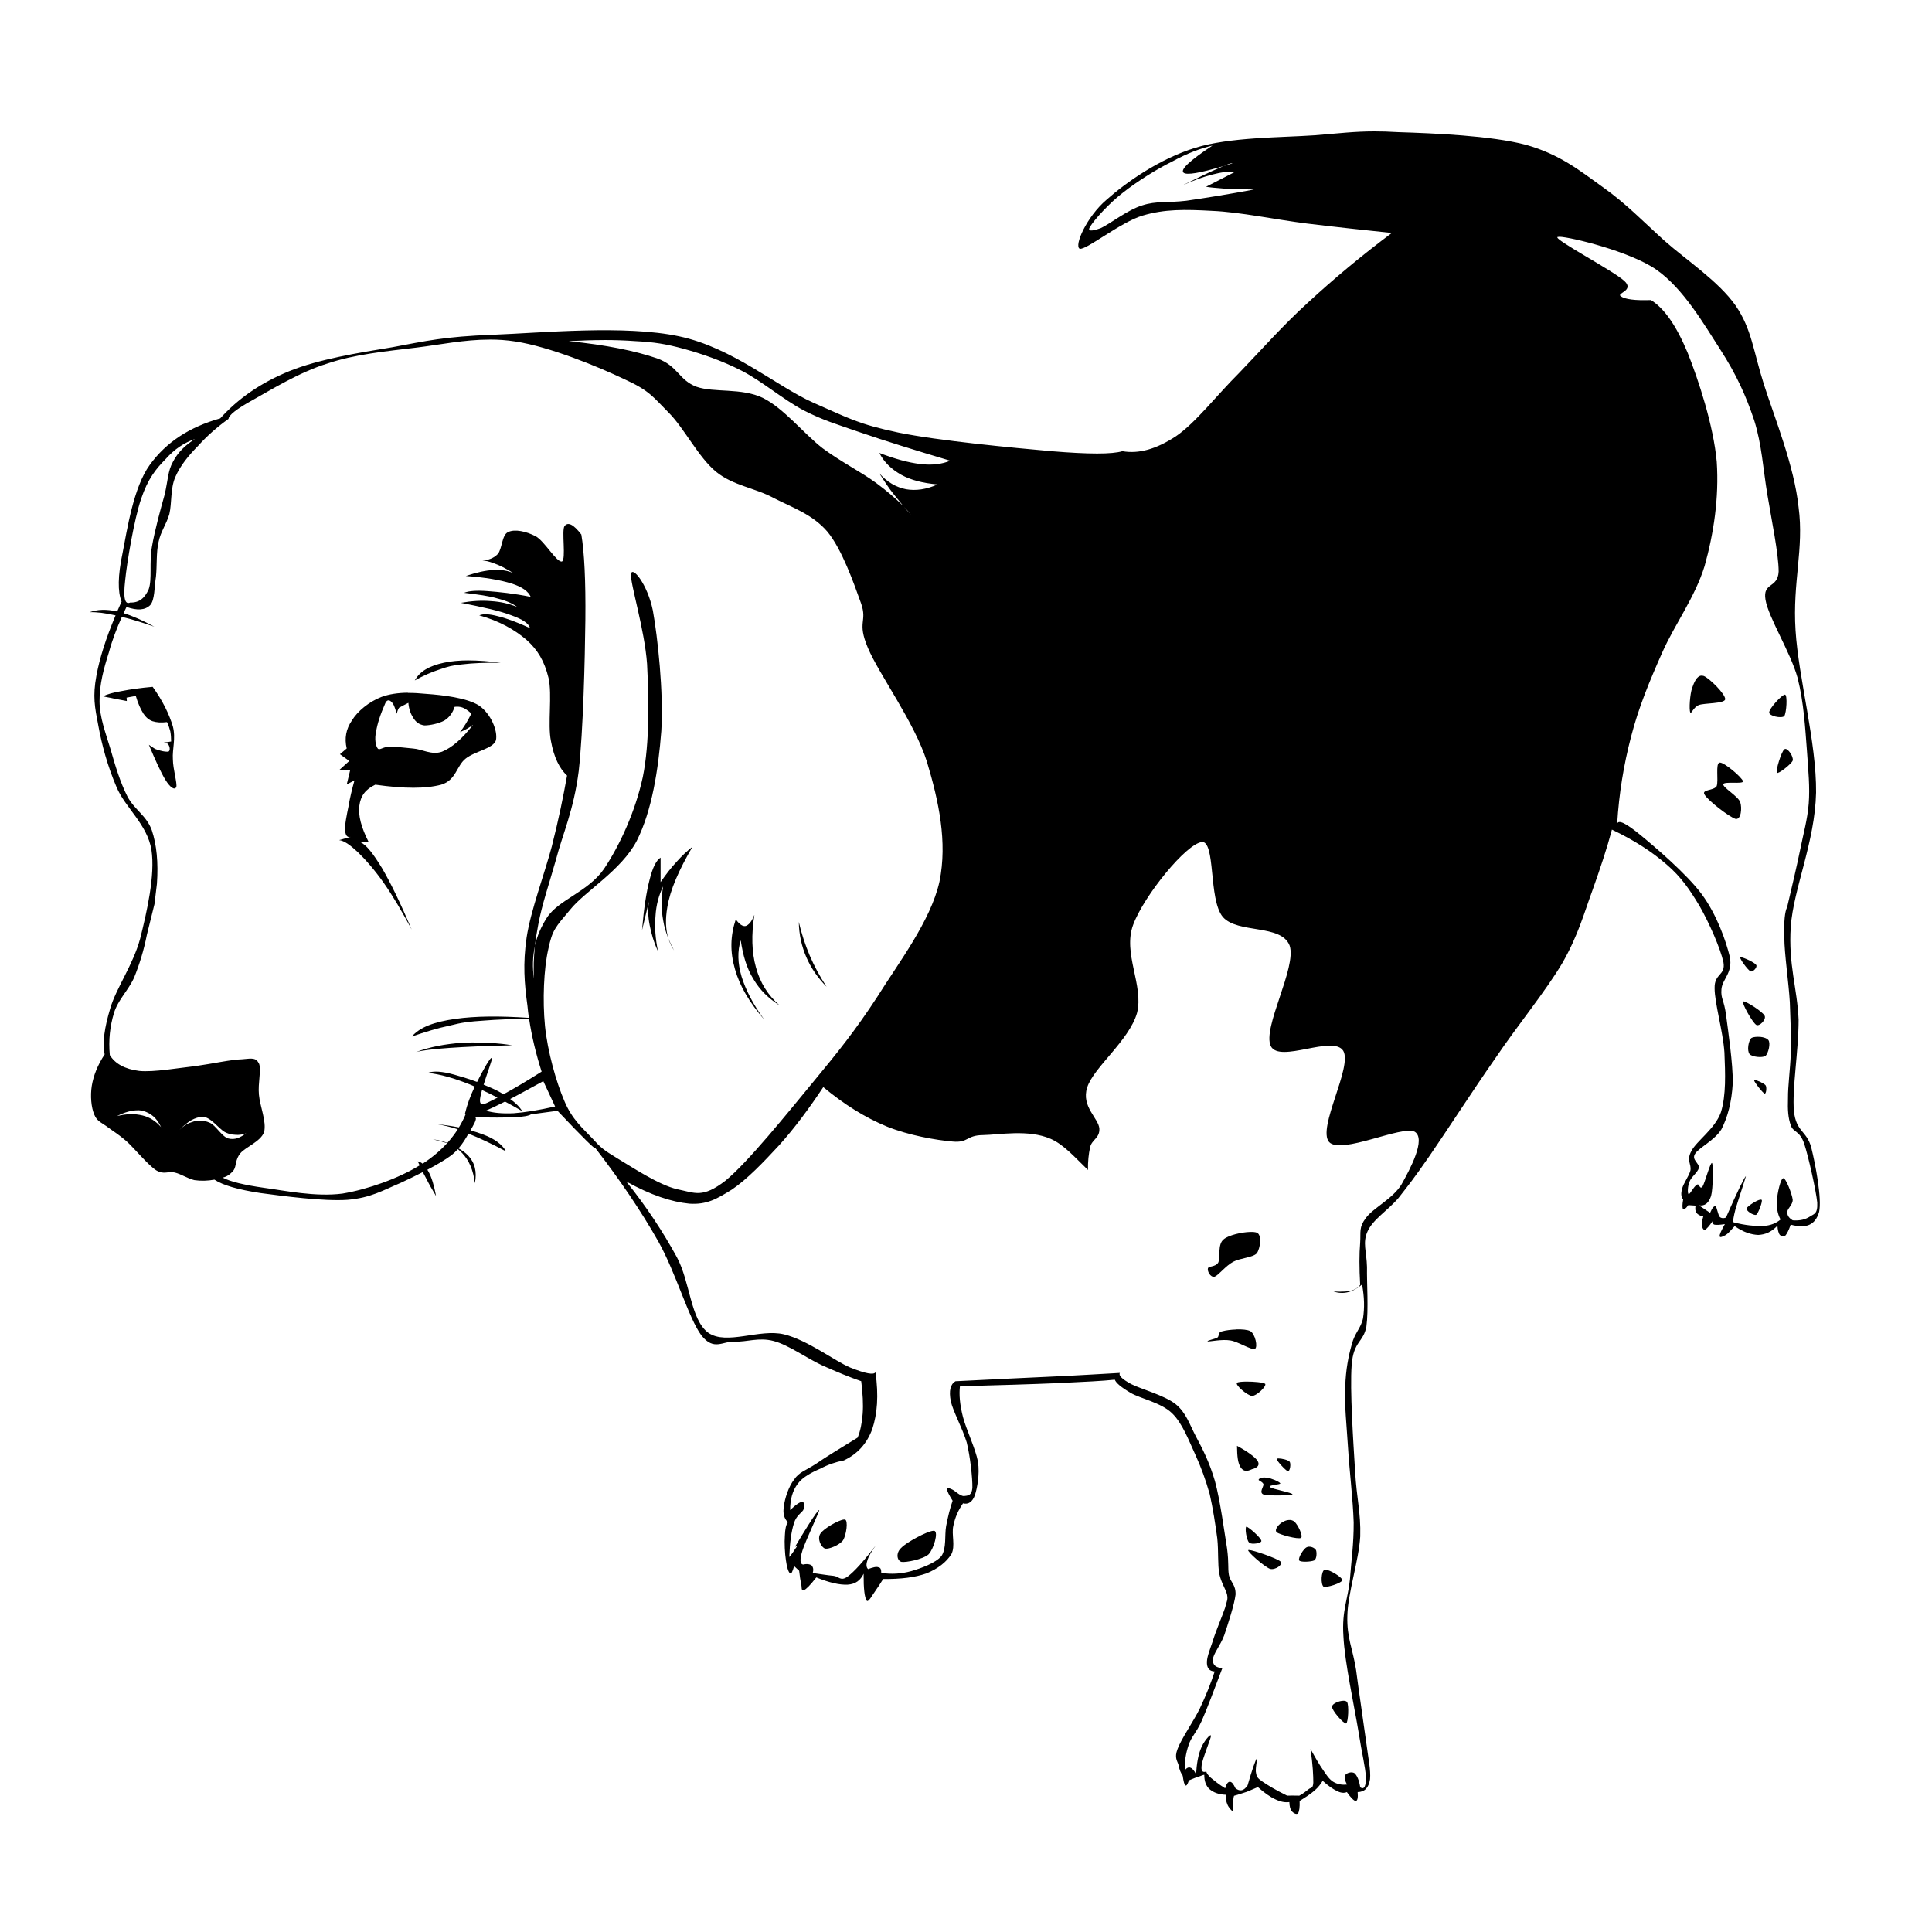 <?xml version="1.0" encoding="UTF-8" standalone="no"?>
<!-- Created with Inkscape (http://www.inkscape.org/) -->
<svg xmlns:dc="http://purl.org/dc/elements/1.1/" xmlns:cc="http://creativecommons.org/ns#" xmlns:rdf="http://www.w3.org/1999/02/22-rdf-syntax-ns#" xmlns:svg="http://www.w3.org/2000/svg" xmlns="http://www.w3.org/2000/svg" version="1.1" width="100%" height="100%" viewBox="0 0 48 48" id="svg2" style="overflow:visible">
<defs id="defs119" />
<path d="m 34.160,3.264 c -0.512,1.65e-4 -0.874,0.047 -1.500,0.097 -0.855,0.059 -2.104,0.043 -2.973,0.314 -0.883,0.274 -1.711,0.856 -2.197,1.289 -0.492,0.419 -0.810,1.142 -0.666,1.216 0.154,0.045 1.008,-0.659 1.567,-0.825 0.545,-0.161 1.040,-0.154 1.726,-0.116 0.686,0.028 1.586,0.219 2.350,0.314 0.749,0.091 1.436,0.164 2.112,0.235 -0.760,0.570 -1.431,1.129 -2.072,1.720 -0.640,0.580 -1.181,1.200 -1.726,1.763 -0.559,0.556 -1.075,1.233 -1.564,1.567 -0.492,0.323 -0.924,0.443 -1.332,0.372 -0.257,0.077 -0.830,0.077 -1.763,0 C 25.171,11.126 23.315,10.951 22.319,10.747 21.322,10.535 21.112,10.402 20.204,10.004 19.288,9.595 18.196,8.635 16.872,8.356 15.531,8.068 13.445,8.271 12.248,8.317 11.040,8.362 10.590,8.470 9.741,8.628 8.879,8.769 7.921,8.926 7.195,9.218 6.470,9.514 5.918,9.902 5.471,10.395 c -0.764,0.214 -1.343,0.593 -1.748,1.152 -0.408,0.559 -0.565,1.613 -0.678,2.194 -0.119,0.563 -0.123,0.964 -0.024,1.204 -0.038,0.084 -0.074,0.165 -0.110,0.247 -0.273,-0.062 -0.495,-0.051 -0.684,0.018 0.174,-0.006 0.384,0.019 0.644,0.079 -0.239,0.569 -0.397,1.065 -0.476,1.500 -0.095,0.514 -0.042,0.772 0.048,1.240 0.084,0.464 0.227,1.000 0.452,1.525 0.214,0.514 0.765,0.924 0.868,1.564 0.095,0.626 -0.115,1.541 -0.281,2.203 -0.179,0.658 -0.598,1.233 -0.742,1.729 -0.144,0.478 -0.200,0.857 -0.140,1.146 -0.176,0.267 -0.278,0.528 -0.320,0.782 -0.038,0.246 -0.016,0.535 0.064,0.718 0.066,0.169 0.201,0.205 0.345,0.317 0.126,0.095 0.248,0.163 0.449,0.336 0.204,0.183 0.524,0.582 0.742,0.727 0.200,0.119 0.296,0.012 0.461,0.055 0.161,0.038 0.320,0.150 0.489,0.189 0.161,0.024 0.329,0.019 0.498,-0.012 0.211,0.140 0.586,0.248 1.143,0.333 0.549,0.073 1.572,0.210 2.164,0.168 0.580,-0.049 0.876,-0.235 1.320,-0.421 0.173,-0.079 0.363,-0.173 0.550,-0.268 0.026,0.052 0.053,0.103 0.082,0.155 0.070,0.140 0.156,0.292 0.247,0.440 -0.049,-0.264 -0.112,-0.470 -0.189,-0.608 -0.009,-0.016 -0.018,-0.030 -0.027,-0.045 0.232,-0.123 0.449,-0.249 0.605,-0.366 0.058,-0.047 0.107,-0.096 0.152,-0.146 0.038,0.029 0.073,0.063 0.106,0.097 0.172,0.179 0.279,0.424 0.317,0.751 0.056,-0.285 9.05e-4,-0.511 -0.168,-0.690 -0.064,-0.067 -0.145,-0.125 -0.238,-0.177 0.110,-0.127 0.186,-0.257 0.247,-0.366 0.279,0.112 0.570,0.247 0.932,0.440 -0.091,-0.169 -0.283,-0.313 -0.565,-0.418 -0.097,-0.037 -0.203,-0.072 -0.317,-0.103 0.015,-0.026 0.030,-0.057 0.045,-0.079 0.091,-0.158 0.113,-0.241 0.064,-0.244 0.419,0.006 0.739,0.006 0.975,0 0.239,-0.017 0.361,-0.037 0.421,-0.076 l 0.657,-0.088 c 0.320,0.341 0.559,0.584 0.718,0.742 0.161,0.158 0.220,0.205 0.217,0.177 0.605,0.785 1.130,1.550 1.574,2.335 0.436,0.778 0.746,1.896 1.066,2.326 0.313,0.397 0.532,0.138 0.831,0.155 0.292,0.014 0.596,-0.113 0.962,-0.015 0.369,0.095 0.830,0.432 1.207,0.605 0.369,0.165 0.676,0.292 0.971,0.394 0.038,0.309 0.054,0.570 0.036,0.809 -0.017,0.232 -0.058,0.430 -0.125,0.592 -0.433,0.267 -0.775,0.471 -1.039,0.654 -0.267,0.172 -0.414,0.202 -0.537,0.385 -0.140,0.176 -0.235,0.479 -0.256,0.666 -0.031,0.172 0.005,0.309 0.100,0.397 -0.049,0.066 -0.069,0.167 -0.076,0.333 -0.014,0.165 -6.61e-4,0.448 0.027,0.617 0.021,0.161 0.058,0.282 0.100,0.320 0.038,0.021 0.061,-0.039 0.103,-0.180 l 0.125,0.116 c 0.014,0.126 0.030,0.243 0.051,0.320 0.017,0.080 -0.006,0.186 0.064,0.165 0.063,-0.028 0.163,-0.130 0.311,-0.320 0.320,0.130 0.578,0.190 0.779,0.180 0.200,-0.013 0.319,-0.110 0.397,-0.272 -0.003,0.373 0.023,0.592 0.076,0.669 0.038,0.059 0.146,-0.149 0.217,-0.244 0.066,-0.091 0.125,-0.187 0.192,-0.293 0.440,0.003 0.786,-0.038 1.078,-0.140 0.288,-0.119 0.490,-0.279 0.617,-0.476 0.105,-0.204 -3.91e-4,-0.491 0.048,-0.702 0.045,-0.221 0.125,-0.393 0.241,-0.562 0.133,0.035 0.233,-0.035 0.296,-0.204 0.056,-0.179 0.122,-0.507 0.076,-0.831 -0.063,-0.327 -0.291,-0.796 -0.372,-1.106 -0.080,-0.309 -0.101,-0.570 -0.076,-0.767 0.999,-0.028 1.800,-0.051 2.451,-0.079 0.644,-0.031 1.104,-0.053 1.396,-0.085 0.031,0.080 0.150,0.185 0.397,0.330 0.232,0.137 0.749,0.237 1.023,0.501 0.263,0.253 0.415,0.675 0.577,1.023 0.154,0.338 0.258,0.628 0.360,0.984 0.080,0.348 0.143,0.761 0.189,1.103 0.035,0.330 0.006,0.643 0.051,0.883 0.045,0.218 0.157,0.376 0.192,0.513 0.024,0.130 7.58e-4,0.139 -0.051,0.336 -0.063,0.190 -0.238,0.594 -0.308,0.834 -0.080,0.235 -0.154,0.415 -0.140,0.553 0.010,0.119 0.069,0.182 0.192,0.189 -0.098,0.302 -0.217,0.598 -0.372,0.926 -0.165,0.331 -0.458,0.749 -0.550,0.999 -0.088,0.228 -0.004,0.293 0.027,0.409 0.017,0.109 0.055,0.189 0.100,0.256 0.021,0.140 0.039,0.220 0.067,0.241 0.028,0.017 0.053,-0.023 0.088,-0.125 0.094,-0.038 0.174,-0.074 0.241,-0.091 0.066,-0.024 0.109,-0.045 0.140,-0.048 0,0.154 0.039,0.273 0.131,0.357 0.091,0.077 0.216,0.133 0.406,0.140 -0.010,0.088 0.008,0.170 0.039,0.244 0.024,0.063 0.112,0.172 0.140,0.165 0.017,-0.021 -0.014,-0.165 0,-0.229 0.007,-0.063 0.010,-0.120 0.024,-0.155 0.116,-0.031 0.218,-0.069 0.320,-0.100 0.095,-0.042 0.191,-0.080 0.272,-0.116 0.158,0.140 0.299,0.242 0.437,0.305 0.133,0.063 0.239,0.081 0.345,0.067 0.003,0.102 0.022,0.183 0.061,0.229 0.038,0.042 0.113,0.090 0.155,0.051 0.028,-0.045 0.046,-0.143 0.039,-0.308 0.147,-0.091 0.271,-0.172 0.369,-0.256 0.098,-0.084 0.155,-0.166 0.204,-0.244 0.137,0.126 0.258,0.207 0.360,0.256 0.098,0.049 0.178,0.052 0.241,0.024 0.098,0.140 0.177,0.220 0.220,0.220 0.042,0 0.062,-0.079 0.048,-0.220 0.176,-0.003 0.273,-0.106 0.308,-0.320 0.021,-0.225 -0.044,-0.517 -0.103,-0.971 -0.063,-0.468 -0.177,-1.221 -0.244,-1.742 -0.080,-0.521 -0.234,-0.798 -0.217,-1.347 0.010,-0.563 0.285,-1.369 0.320,-1.971 0.017,-0.598 -0.089,-0.928 -0.128,-1.629 -0.045,-0.735 -0.131,-2.012 -0.085,-2.628 0.045,-0.602 0.292,-0.558 0.366,-0.959 0.056,-0.415 0.008,-1.085 0.015,-1.476 -0.010,-0.397 -0.114,-0.601 0.012,-0.883 0.133,-0.302 0.499,-0.517 0.770,-0.834 0.249,-0.320 0.365,-0.458 0.767,-1.039 0.408,-0.591 1.077,-1.629 1.641,-2.436 0.552,-0.817 1.253,-1.667 1.668,-2.371 0.394,-0.690 0.542,-1.255 0.742,-1.794 0.200,-0.563 0.362,-1.048 0.485,-1.512 0.545,0.260 0.990,0.544 1.360,0.868 0.362,0.309 0.576,0.628 0.819,1.033 0.235,0.411 0.515,1.044 0.592,1.396 0.056,0.334 -0.227,0.268 -0.220,0.641 0,0.373 0.209,1.074 0.244,1.598 0.021,0.521 0.045,1.062 -0.088,1.488 -0.144,0.408 -0.606,0.712 -0.733,0.962 -0.130,0.239 0.007,0.320 -0.024,0.485 -0.045,0.158 -0.183,0.328 -0.207,0.458 -0.035,0.119 -0.021,0.203 0.027,0.259 -0.024,0.137 -0.024,0.216 0,0.241 0.017,0.017 0.061,-0.005 0.128,-0.100 l 0.180,0.012 c -0.013,0.073 -0.010,0.134 0.024,0.180 0.028,0.038 0.083,0.077 0.168,0.088 -0.028,0.094 -0.041,0.172 -0.027,0.232 -0.003,0.052 0.034,0.121 0.076,0.100 0.034,-0.025 0.105,-0.094 0.180,-0.213 -0.012,0.038 0.008,0.067 0.039,0.085 0.052,0.013 0.128,0.009 0.268,-0.012 -0.087,0.158 -0.138,0.259 -0.128,0.305 0.007,0.038 0.078,0.005 0.152,-0.036 0.066,-0.042 0.128,-0.121 0.220,-0.220 0.211,0.151 0.410,0.213 0.586,0.220 0.183,-0.010 0.325,-0.074 0.476,-0.229 0.007,0.105 0.026,0.186 0.061,0.229 0.038,0.035 0.080,0.047 0.140,0.012 0.038,-0.049 0.082,-0.128 0.128,-0.268 0.390,0.105 0.610,0.009 0.706,-0.314 0.073,-0.330 -0.089,-1.182 -0.195,-1.604 -0.112,-0.418 -0.374,-0.380 -0.430,-0.901 -0.049,-0.549 0.116,-1.496 0.116,-2.270 -0.031,-0.774 -0.258,-1.370 -0.195,-2.313 0.070,-0.957 0.601,-2.095 0.629,-3.331 0.013,-1.246 -0.436,-2.844 -0.510,-4.034 -0.077,-1.200 0.213,-2.028 0.076,-3.053 C 44.578,11.576 44.092,10.389 43.824,9.551 43.557,8.710 43.523,8.180 43.121,7.592 42.699,6.990 41.907,6.470 41.358,5.985 40.805,5.485 40.400,5.060 39.830,4.655 39.245,4.236 38.759,3.837 37.910,3.597 37.040,3.369 35.625,3.311 34.737,3.283 34.517,3.270 34.331,3.264 34.160,3.264 z m -4.034,0.351 c -0.571,0.376 -0.807,0.601 -0.721,0.675 0.072,0.066 0.405,0.011 0.996,-0.165 0.134,-0.058 0.208,-0.081 0.217,-0.067 -0.077,0.024 -0.147,0.046 -0.217,0.067 -0.033,0.014 -0.068,0.029 -0.110,0.048 -0.218,0.091 -0.519,0.238 -0.935,0.443 0.295,-0.137 0.537,-0.221 0.770,-0.281 0.221,-0.059 0.403,-0.077 0.562,-0.067 l -0.724,0.372 c 0.102,0.017 0.235,0.028 0.443,0.045 0.193,0.010 0.449,0.013 0.748,0.024 -0.669,0.123 -1.212,0.211 -1.681,0.278 -0.475,0.056 -0.745,-4.89e-5 -1.097,0.116 -0.366,0.112 -0.815,0.470 -1.030,0.565 -0.225,0.080 -0.351,0.091 -0.256,-0.048 0.102,-0.165 0.463,-0.569 0.816,-0.840 C 28.251,4.509 28.735,4.203 29.123,4.013 29.496,3.809 29.815,3.690 30.125,3.616 z m 8.616,2.267 c 0.292,0.008 1.771,0.370 2.411,0.819 0.669,0.468 1.181,1.352 1.589,1.986 0.401,0.623 0.636,1.145 0.840,1.754 0.190,0.602 0.221,1.205 0.327,1.843 0.102,0.619 0.281,1.476 0.281,1.916 -0.021,0.426 -0.400,0.259 -0.327,0.699 0.073,0.443 0.621,1.303 0.797,1.940 0.158,0.623 0.190,1.268 0.232,1.800 0.035,0.510 0.077,0.921 0.045,1.329 -0.035,0.411 -0.125,0.709 -0.213,1.146 -0.087,0.426 -0.200,0.899 -0.323,1.424 -0.056,0.105 -0.084,0.353 -0.070,0.754 0,0.394 0.109,1.124 0.137,1.610 0.017,0.475 0.035,0.860 0.024,1.262 -0.014,0.397 -0.073,0.815 -0.070,1.121 -0.010,0.292 0.003,0.485 0.070,0.675 0.059,0.175 0.217,0.122 0.330,0.446 0.105,0.313 0.295,1.163 0.327,1.470 0.014,0.295 -0.084,0.280 -0.186,0.351 -0.112,0.070 -0.238,0.105 -0.424,0.091 -0.095,-0.059 -0.138,-0.120 -0.134,-0.207 0,-0.088 0.137,-0.175 0.134,-0.305 -0.017,-0.147 -0.172,-0.538 -0.232,-0.534 -0.070,0.003 -0.151,0.379 -0.161,0.559 -0.007,0.169 0.010,0.319 0.091,0.467 -0.102,0.088 -0.249,0.154 -0.443,0.161 -0.200,0.003 -0.432,-0.014 -0.724,-0.091 -0.021,-0.028 -3.91e-4,-0.136 0.048,-0.327 0.056,-0.190 0.281,-0.864 0.256,-0.819 -0.038,0.035 -0.206,0.372 -0.492,1.026 -0.059,0.028 -0.126,0.020 -0.161,-0.021 -0.038,-0.059 -0.070,-0.235 -0.094,-0.256 -0.042,-0.017 -0.084,0.031 -0.140,0.161 l -0.278,-0.186 c 0.151,0.021 0.242,-0.056 0.302,-0.232 0.052,-0.186 0.056,-0.780 0.024,-0.819 -0.038,-0.038 -0.175,0.481 -0.235,0.583 -0.070,0.094 -0.084,-0.091 -0.137,-0.045 -0.073,0.028 -0.175,0.245 -0.210,0.235 -0.031,-0.021 -0.024,-0.200 0.021,-0.305 0.038,-0.119 0.207,-0.235 0.235,-0.348 0.014,-0.119 -0.193,-0.200 -0.094,-0.351 0.095,-0.151 0.485,-0.333 0.654,-0.608 0.154,-0.302 0.253,-0.664 0.281,-1.143 0.007,-0.482 -0.115,-1.293 -0.165,-1.684 -0.052,-0.401 -0.137,-0.411 -0.116,-0.654 0.021,-0.250 0.281,-0.400 0.210,-0.794 -0.098,-0.408 -0.326,-1.057 -0.699,-1.564 -0.376,-0.507 -1.170,-1.181 -1.522,-1.470 -0.355,-0.292 -0.549,-0.390 -0.580,-0.281 0.045,-0.746 0.161,-1.461 0.348,-2.173 0.186,-0.721 0.456,-1.370 0.770,-2.078 0.313,-0.707 0.811,-1.366 1.054,-2.151 0.225,-0.806 0.362,-1.697 0.302,-2.591 -0.081,-0.901 -0.453,-2.031 -0.724,-2.711 C 41.647,8.089 41.347,7.656 41.012,7.452 l 0,0.003 C 40.625,7.469 40.372,7.437 40.267,7.360 40.154,7.282 40.611,7.223 40.361,6.984 40.087,6.727 38.568,5.932 38.699,5.887 c 0.008,-0.002 0.023,-0.003 0.042,-0.003 z M 12.165,8.436 c 0.209,0 0.423,0.014 0.638,0.048 0.855,0.130 2.060,0.628 2.705,0.935 0.637,0.288 0.722,0.450 1.109,0.837 0.380,0.380 0.736,1.107 1.176,1.467 0.426,0.345 0.963,0.397 1.424,0.647 0.464,0.239 0.965,0.404 1.338,0.837 0.366,0.443 0.657,1.281 0.837,1.781 0.165,0.471 -0.110,0.447 0.171,1.109 0.274,0.654 1.160,1.851 1.467,2.830 0.292,0.975 0.512,1.987 0.311,2.977 -0.218,0.978 -1.021,2.022 -1.546,2.863 -0.538,0.823 -0.961,1.353 -1.595,2.118 -0.637,0.771 -1.612,1.986 -2.179,2.451 -0.570,0.436 -0.747,0.302 -1.195,0.210 -0.461,-0.105 -1.132,-0.555 -1.488,-0.767 -0.352,-0.214 -0.415,-0.268 -0.626,-0.501 -0.225,-0.239 -0.500,-0.465 -0.690,-0.923 -0.204,-0.471 -0.419,-1.237 -0.482,-1.864 -0.063,-0.647 -0.030,-1.417 0.082,-1.910 0.102,-0.482 0.174,-0.541 0.544,-0.981 0.366,-0.457 1.272,-0.975 1.656,-1.714 0.376,-0.746 0.534,-1.769 0.608,-2.723 0.059,-0.968 -0.091,-2.336 -0.210,-2.995 -0.133,-0.654 -0.519,-1.127 -0.544,-0.901 -0.021,0.221 0.340,1.376 0.400,2.228 0.042,0.838 0.069,1.952 -0.106,2.811 -0.186,0.855 -0.567,1.688 -0.965,2.283 -0.401,0.577 -1.132,0.762 -1.421,1.216 -0.140,0.220 -0.239,0.447 -0.293,0.687 0.018,-0.167 0.047,-0.339 0.082,-0.522 0.091,-0.496 0.260,-0.976 0.440,-1.613 0.165,-0.640 0.438,-1.211 0.565,-2.200 0.112,-1.010 0.154,-2.767 0.165,-3.750 0.010,-0.985 -0.026,-1.690 -0.100,-2.127 -0.204,-0.264 -0.334,-0.316 -0.418,-0.210 -0.077,0.112 0.044,0.827 -0.064,0.880 -0.130,0.031 -0.429,-0.503 -0.651,-0.626 -0.235,-0.123 -0.525,-0.188 -0.690,-0.103 -0.154,0.073 -0.144,0.417 -0.253,0.544 -0.102,0.105 -0.232,0.150 -0.382,0.161 0.079,0.002 0.165,0.024 0.281,0.067 0.144,0.049 0.307,0.133 0.501,0.253 -0.137,-0.066 -0.300,-0.096 -0.501,-0.085 -0.207,0.010 -0.426,0.061 -0.693,0.149 0.485,0.035 0.859,0.101 1.133,0.186 0.267,0.084 0.423,0.199 0.479,0.333 -0.436,-0.088 -0.792,-0.122 -1.066,-0.143 -0.281,-0.021 -0.470,-0.006 -0.589,0.042 0.341,0.042 0.615,0.076 0.837,0.143 0.221,0.056 0.373,0.126 0.482,0.210 -0.200,-0.084 -0.412,-0.132 -0.647,-0.146 -0.235,-0.021 -0.480,-0.006 -0.751,0.042 0.549,0.109 0.967,0.199 1.256,0.311 0.288,0.102 0.433,0.208 0.461,0.317 -0.320,-0.147 -0.593,-0.247 -0.800,-0.296 -0.207,-0.056 -0.366,-0.063 -0.461,-0.021 0.507,0.144 0.877,0.354 1.176,0.611 0.278,0.249 0.441,0.525 0.544,0.941 0.098,0.422 -0.026,1.155 0.061,1.571 0.073,0.404 0.213,0.686 0.400,0.858 -0.091,0.507 -0.206,1.080 -0.379,1.760 -0.179,0.679 -0.524,1.588 -0.626,2.264 -0.095,0.658 -0.056,1.132 0.021,1.696 0.010,0.100 0.021,0.200 0.036,0.299 -0.745,-0.051 -1.339,-0.043 -1.818,0.024 -0.549,0.077 -0.893,0.211 -1.091,0.440 0.327,-0.112 0.638,-0.209 0.944,-0.272 0.299,-0.077 0.471,-0.100 0.858,-0.125 0.305,-0.025 0.678,-0.040 1.112,-0.042 0.067,0.443 0.172,0.874 0.311,1.311 -0.394,0.249 -0.705,0.433 -0.947,0.562 -0.039,-0.023 -0.079,-0.046 -0.122,-0.070 -0.104,-0.056 -0.235,-0.112 -0.372,-0.168 0.090,-0.289 0.216,-0.621 0.207,-0.660 -0.028,-0.056 -0.240,0.333 -0.369,0.592 -0.208,-0.077 -0.420,-0.141 -0.574,-0.183 -0.292,-0.081 -0.513,-0.095 -0.651,-0.042 0.309,0.032 0.657,0.132 1.051,0.290 0.038,0.014 0.077,0.035 0.116,0.051 -0.108,0.228 -0.189,0.442 -0.244,0.675 -0.008,8.36e-4 -0.016,0.002 -0.024,0.003 0.016,3.26e-4 0.029,-2.81e-4 0.045,0 -0.048,0.116 -0.105,0.228 -0.171,0.336 -0.162,-0.032 -0.342,-0.059 -0.541,-0.079 0.142,0.023 0.317,0.060 0.513,0.125 -0.075,0.118 -0.162,0.231 -0.259,0.339 -0.106,-0.042 -0.224,-0.073 -0.357,-0.088 0.129,0.027 0.245,0.059 0.351,0.094 -0.168,0.185 -0.369,0.355 -0.602,0.507 -0.001,0.001 -0.004,0.001 -0.006,0.003 -0.039,-0.031 -0.080,-0.050 -0.122,-0.058 0.015,0.032 0.032,0.067 0.048,0.100 C 9.896,29.278 9.147,29.547 8.509,29.654 7.837,29.742 7.066,29.578 6.562,29.511 6.059,29.440 5.719,29.356 5.532,29.257 c 0.105,-0.021 0.197,-0.087 0.275,-0.186 0.070,-0.105 0.034,-0.263 0.165,-0.418 0.126,-0.154 0.501,-0.289 0.589,-0.525 0.066,-0.260 -0.103,-0.643 -0.128,-0.932 -0.028,-0.285 0.066,-0.635 0,-0.776 -0.077,-0.144 -0.158,-0.128 -0.418,-0.103 -0.274,0.007 -0.719,0.108 -1.149,0.168 -0.440,0.049 -1.050,0.157 -1.405,0.122 -0.361,-0.045 -0.602,-0.180 -0.733,-0.394 -0.035,-0.379 0.005,-0.718 0.103,-1.045 0.102,-0.330 0.353,-0.556 0.501,-0.880 0.133,-0.330 0.240,-0.672 0.317,-1.063 0.069,-0.286 0.130,-0.525 0.189,-0.764 l 0.061,-0.507 C 3.935,21.428 3.892,20.987 3.772,20.628 3.638,20.259 3.346,20.125 3.167,19.791 2.987,19.439 2.861,19.018 2.748,18.620 2.628,18.219 2.473,17.823 2.473,17.422 c -0.003,-0.422 0.105,-0.812 0.232,-1.213 0.084,-0.311 0.195,-0.598 0.323,-0.883 0.237,0.056 0.503,0.138 0.806,0.244 -0.284,-0.153 -0.536,-0.268 -0.764,-0.336 0.024,-0.052 0.047,-0.103 0.073,-0.155 0.267,0.095 0.460,0.080 0.586,-0.042 0.119,-0.126 0.104,-0.455 0.146,-0.712 0.028,-0.271 0.004,-0.601 0.064,-0.858 0.052,-0.260 0.191,-0.433 0.268,-0.693 0.066,-0.281 0.023,-0.634 0.149,-0.923 0.123,-0.285 0.333,-0.537 0.565,-0.773 0.221,-0.246 0.469,-0.465 0.754,-0.669 l 0.003,0 C 5.678,10.320 5.876,10.159 6.287,9.934 6.706,9.701 7.436,9.247 8.134,9.032 8.813,8.803 9.567,8.730 10.356,8.635 c 0.578,-0.071 1.179,-0.198 1.809,-0.198 z m 2.839,0.012 c 0.272,0 0.528,0.009 0.773,0.027 0.471,0.024 0.762,0.069 1.213,0.192 0.443,0.123 0.941,0.289 1.448,0.550 0.496,0.257 1.028,0.714 1.528,0.978 0.485,0.249 0.802,0.338 1.412,0.550 0.616,0.211 1.336,0.435 2.231,0.702 -0.207,0.084 -0.450,0.117 -0.742,0.082 -0.299,-0.035 -0.630,-0.127 -1.020,-0.275 0.123,0.239 0.304,0.406 0.547,0.544 0.239,0.130 0.535,0.206 0.901,0.238 -0.285,0.126 -0.542,0.161 -0.785,0.119 -0.246,-0.049 -0.466,-0.175 -0.663,-0.394 0.105,0.161 0.217,0.344 0.351,0.510 0.083,0.098 0.163,0.203 0.250,0.308 C 22.266,12.394 22.042,12.203 21.769,12.000 21.395,11.725 20.907,11.483 20.439,11.138 19.967,10.772 19.472,10.142 18.951,9.885 18.422,9.631 17.743,9.761 17.306,9.610 16.859,9.441 16.847,9.090 16.322,8.903 15.783,8.717 15.065,8.571 14.130,8.476 c 0.313,-0.017 0.601,-0.027 0.874,-0.027 z M 4.845,10.906 c -0.235,0.151 -0.423,0.326 -0.547,0.565 -0.130,0.232 -0.123,0.453 -0.207,0.816 -0.098,0.345 -0.250,0.904 -0.317,1.299 -0.070,0.394 0.008,0.804 -0.079,1.051 -0.098,0.225 -0.239,0.340 -0.461,0.333 -0.133,0.059 -0.174,-0.110 -0.125,-0.544 0.042,-0.440 0.224,-1.525 0.397,-2.032 0.169,-0.503 0.375,-0.751 0.608,-0.987 0.225,-0.253 0.465,-0.409 0.733,-0.501 z m 17.614,1.687 c 0.062,0.064 0.120,0.129 0.174,0.192 -0.063,-0.061 -0.120,-0.127 -0.174,-0.192 z m -10.813,3.814 c -0.233,0 -0.437,0.019 -0.617,0.058 -0.359,0.077 -0.597,0.211 -0.724,0.440 0.214,-0.119 0.422,-0.211 0.623,-0.275 0.204,-0.070 0.304,-0.100 0.568,-0.125 0.253,-0.031 0.564,-0.043 0.944,-0.039 -0.297,-0.038 -0.560,-0.058 -0.794,-0.058 z m 30.623,0.379 c -0.113,0.009 -0.180,0.166 -0.229,0.308 -0.052,0.147 -0.081,0.530 -0.045,0.608 0.013,0.063 0.073,-0.130 0.213,-0.186 0.140,-0.052 0.629,-0.031 0.654,-0.140 0.014,-0.126 -0.404,-0.538 -0.537,-0.583 l -0.003,0 c -0.018,-0.005 -0.035,-0.007 -0.051,-0.006 z M 3.793,17.064 c -0.313,0.028 -0.565,0.064 -0.773,0.106 -0.214,0.035 -0.355,0.079 -0.461,0.128 0.084,0.025 0.162,0.030 0.272,0.058 0.094,0.016 0.201,0.037 0.320,0.061 -0.001,-0.028 -0.005,-0.055 -0.006,-0.085 0.077,-0.013 0.155,-0.028 0.229,-0.042 0.056,0.193 0.119,0.327 0.189,0.440 0.063,0.091 0.130,0.154 0.229,0.189 0.102,0.031 0.209,0.039 0.357,0.021 0.035,0.070 0.061,0.151 0.082,0.229 0.014,0.077 0.021,0.162 0.021,0.253 -0.062,0.012 -0.122,0.021 -0.183,0.024 0.040,0.006 0.078,0.016 0.100,0.036 0.045,0.045 0.070,0.154 0.021,0.189 -0.059,0.017 -0.227,-0.018 -0.336,-0.064 -0.041,-0.025 -0.100,-0.064 -0.155,-0.103 0.163,0.391 0.296,0.681 0.406,0.864 0.126,0.204 0.232,0.270 0.275,0.186 0.028,-0.088 -0.082,-0.440 -0.085,-0.690 -0.017,-0.253 0.077,-0.520 0,-0.816 -0.091,-0.302 -0.247,-0.628 -0.504,-0.987 z m 6.339,0.146 c -0.241,0.003 -0.463,0.034 -0.657,0.106 -0.309,0.119 -0.596,0.357 -0.733,0.586 -0.144,0.207 -0.188,0.443 -0.128,0.693 l -0.168,0.143 0.232,0.168 -0.253,0.229 0.275,0 -0.085,0.354 0.192,-0.100 c -0.063,0.225 -0.114,0.436 -0.149,0.647 -0.042,0.207 -0.100,0.477 -0.082,0.608 0.010,0.119 0.058,0.174 0.146,0.146 l -0.296,0.082 c 0.126,0.017 0.267,0.116 0.461,0.296 0.183,0.176 0.422,0.445 0.651,0.773 0.221,0.316 0.447,0.701 0.690,1.152 C 9.949,22.436 9.708,21.940 9.494,21.573 9.272,21.210 9.105,20.989 8.950,20.922 l 0.210,0 C 8.974,20.556 8.897,20.259 8.928,20.020 c 0.031,-0.246 0.150,-0.409 0.397,-0.525 0.721,0.102 1.254,0.102 1.638,0 0.369,-0.112 0.376,-0.464 0.605,-0.647 0.232,-0.186 0.688,-0.247 0.754,-0.458 0.049,-0.235 -0.129,-0.661 -0.421,-0.861 -0.299,-0.193 -0.912,-0.262 -1.314,-0.290 -0.157,-0.015 -0.310,-0.026 -0.455,-0.024 z m 34.220,0.048 c -0.070,-0.014 -0.397,0.341 -0.397,0.443 -0.003,0.088 0.302,0.155 0.375,0.091 0.056,-0.091 0.081,-0.510 0.021,-0.534 z M 9.662,17.401 c 0.031,0.003 0.066,0.032 0.103,0.085 0.031,0.046 0.058,0.141 0.094,0.247 0.008,-0.050 0.025,-0.100 0.055,-0.149 0.077,-0.042 0.154,-0.084 0.232,-0.122 0.014,0.161 0.058,0.273 0.122,0.375 0.063,0.098 0.137,0.165 0.275,0.186 0.133,0 0.357,-0.044 0.498,-0.122 0.123,-0.077 0.207,-0.191 0.253,-0.339 0,0 0.105,-0.020 0.207,0.021 0.105,0.042 0.210,0.146 0.210,0.146 -0.093,0.188 -0.189,0.341 -0.284,0.461 0.140,-0.058 0.242,-0.119 0.327,-0.183 -0.271,0.348 -0.523,0.567 -0.773,0.669 -0.257,0.091 -0.500,-0.065 -0.715,-0.079 -0.228,-0.021 -0.457,-0.053 -0.605,-0.042 -0.151,0 -0.229,0.095 -0.275,0.042 -0.052,-0.063 -0.085,-0.239 -0.042,-0.418 0.028,-0.186 0.105,-0.430 0.232,-0.715 0.022,-0.045 0.050,-0.067 0.082,-0.064 z m 34.685,1.207 c -0.004,0.001 -0.011,0.005 -0.015,0.009 -0.074,0.052 -0.221,0.535 -0.186,0.583 0.028,0.042 0.362,-0.217 0.394,-0.305 0.023,-0.099 -0.121,-0.308 -0.192,-0.287 z m -1.626,0.339 c -0.105,0.024 -0.021,0.435 -0.070,0.583 -0.069,0.119 -0.383,0.080 -0.302,0.210 0.073,0.140 0.615,0.559 0.770,0.605 0.140,0.028 0.165,-0.274 0.116,-0.418 -0.059,-0.151 -0.435,-0.362 -0.421,-0.443 0.021,-0.077 0.488,0.003 0.492,-0.070 -0.021,-0.098 -0.481,-0.488 -0.583,-0.467 z m -12.874,1.968 c 0.366,-0.035 0.168,1.427 0.534,1.867 0.369,0.422 1.448,0.170 1.659,0.709 0.186,0.542 -0.685,2.045 -0.467,2.500 0.221,0.433 1.546,-0.288 1.800,0.116 0.235,0.401 -0.654,1.922 -0.351,2.267 0.299,0.320 1.813,-0.425 2.127,-0.256 0.288,0.179 -0.119,0.935 -0.327,1.305 -0.214,0.359 -0.716,0.594 -0.889,0.840 -0.175,0.232 -0.122,0.333 -0.140,0.611 -0.024,0.278 -0.024,0.622 0,1.048 -0.066,0.094 -0.186,0.154 -0.372,0.165 -0.077,0.005 -0.182,0.006 -0.290,0 0.246,0.080 0.480,0.021 0.709,-0.174 0.059,0.316 0.063,0.583 0.024,0.840 -0.049,0.242 -0.210,0.365 -0.281,0.654 -0.080,0.285 -0.147,0.611 -0.161,1.048 -0.024,0.426 0.035,0.952 0.070,1.519 0.035,0.570 0.122,1.282 0.140,1.849 0.003,0.535 -0.059,0.949 -0.094,1.421 -0.045,0.471 -0.204,0.769 -0.161,1.402 0.028,0.637 0.274,1.764 0.372,2.362 0.091,0.584 0.175,0.896 0.186,1.143 0.003,0.225 -0.038,0.323 -0.140,0.256 -0.028,-0.186 -0.084,-0.298 -0.140,-0.351 -0.073,-0.049 -0.200,-0.006 -0.232,0.045 -0.028,0.038 -0.017,0.129 0.045,0.235 -0.133,0.017 -0.249,-0.010 -0.348,-0.070 -0.102,-0.066 -0.168,-0.172 -0.256,-0.302 -0.095,-0.137 -0.196,-0.312 -0.305,-0.513 0.059,0.390 0.070,0.674 0.070,0.840 -0.010,0.158 -0.063,0.112 -0.116,0.161 -0.059,0.045 -0.137,0.112 -0.232,0.161 -0.151,-0.003 -0.256,-0.003 -0.302,0 -0.285,-0.140 -0.477,-0.256 -0.611,-0.348 -0.130,-0.088 -0.147,-0.126 -0.161,-0.210 -0.027,-0.095 0.032,-0.345 0.027,-0.375 -0.001,2.26e-4 -0.004,1.89e-4 -0.006,0.003 -0.038,0.049 -0.116,0.274 -0.232,0.675 -0.049,0.070 -0.091,0.105 -0.140,0.119 -0.056,0.013 -0.105,-0.006 -0.161,-0.048 -0.052,-0.112 -0.094,-0.161 -0.140,-0.161 -0.045,0 -0.084,0.049 -0.116,0.161 -0.161,-0.098 -0.274,-0.193 -0.351,-0.256 -0.077,-0.066 -0.116,-0.130 -0.116,-0.161 -0.098,0.035 -0.137,-0.013 -0.116,-0.161 0.021,-0.165 0.225,-0.646 0.232,-0.724 -0.007,-0.073 -0.200,0.161 -0.256,0.327 -0.063,0.154 -0.101,0.369 -0.116,0.629 -0.042,-0.095 -0.101,-0.154 -0.140,-0.165 -0.042,-0.021 -0.101,0.006 -0.140,0.070 -0.007,-0.221 0.024,-0.421 0.094,-0.629 0.070,-0.214 0.179,-0.284 0.327,-0.605 0.144,-0.324 0.302,-0.762 0.513,-1.311 -0.168,-0.010 -0.242,-0.080 -0.235,-0.210 0.003,-0.140 0.179,-0.337 0.281,-0.605 0.091,-0.274 0.253,-0.765 0.281,-1.008 0.010,-0.253 -0.126,-0.302 -0.165,-0.489 -0.031,-0.190 0.003,-0.281 -0.045,-0.654 -0.067,-0.408 -0.172,-1.209 -0.302,-1.681 -0.137,-0.468 -0.302,-0.787 -0.467,-1.097 -0.169,-0.320 -0.249,-0.604 -0.513,-0.816 -0.278,-0.218 -0.867,-0.375 -1.100,-0.495 -0.239,-0.130 -0.319,-0.218 -0.281,-0.278 -0.440,0.024 -0.998,0.06 -1.678,0.091 -0.683,0.031 -1.486,0.070 -2.408,0.116 -0.126,0.077 -0.165,0.234 -0.116,0.495 0.056,0.250 0.288,0.667 0.397,1.026 0.087,0.355 0.144,0.886 0.140,1.118 -0.013,0.221 -0.133,0.199 -0.210,0.213 -0.102,0 -0.225,-0.139 -0.302,-0.168 -0.073,-0.035 -0.126,-0.049 -0.116,0 0,0.049 0.045,0.136 0.137,0.284 -0.066,0.186 -0.116,0.400 -0.161,0.629 -0.042,0.232 0.014,0.548 -0.116,0.745 -0.147,0.175 -0.508,0.305 -0.751,0.375 -0.257,0.070 -0.492,0.081 -0.745,0.045 0,-0.073 -0.010,-0.133 -0.070,-0.140 -0.049,-0.024 -0.147,0.003 -0.256,0.045 -0.045,-0.038 -0.053,-0.112 -0.021,-0.207 0.024,-0.094 0.098,-0.224 0.207,-0.375 -0.299,0.387 -0.527,0.643 -0.699,0.770 -0.176,0.123 -0.214,-0.010 -0.348,-0.021 -0.151,-0.014 -0.315,-0.042 -0.516,-0.070 0.028,-0.094 0.007,-0.147 -0.024,-0.186 -0.042,-0.031 -0.112,-0.049 -0.210,-0.024 -0.084,-0.007 -0.091,-0.123 -0.021,-0.348 0.073,-0.235 0.425,-0.977 0.418,-1.005 -0.031,-0.038 -0.471,0.689 -0.559,0.840 -0.091,0.144 0.017,0.013 0,0.070 -0.038,0.045 -0.087,0.144 -0.186,0.256 0.014,-0.373 0.052,-0.639 0.116,-0.840 0.059,-0.190 0.182,-0.253 0.232,-0.327 0.031,-0.098 0.024,-0.204 -0.021,-0.207 -0.056,0.003 -0.157,0.063 -0.305,0.207 -0.003,-0.260 0.059,-0.484 0.189,-0.654 0.116,-0.165 0.368,-0.294 0.562,-0.375 0.193,-0.102 0.383,-0.166 0.583,-0.204 0.338,-0.158 0.572,-0.416 0.706,-0.779 0.123,-0.373 0.163,-0.831 0.079,-1.412 -0.042,0.073 -0.246,0.035 -0.626,-0.116 -0.390,-0.165 -1.056,-0.680 -1.644,-0.825 -0.609,-0.147 -1.428,0.277 -1.882,-0.039 -0.447,-0.327 -0.447,-1.256 -0.782,-1.879 -0.345,-0.630 -0.756,-1.256 -1.256,-1.879 0.609,0.338 1.127,0.507 1.567,0.550 0.433,0.028 0.677,-0.115 1.057,-0.351 0.380,-0.257 0.779,-0.674 1.173,-1.100 0.382,-0.425 0.735,-0.901 1.097,-1.445 -0.001,-9.23e-4 -0.001,-0.002 -0.003,-0.003 l 0.006,0 c -8.05e-4,0.001 -0.002,0.001 -0.003,0.003 0.520,0.431 1.033,0.754 1.583,0.981 0.542,0.218 1.219,0.337 1.635,0.372 0.390,0.035 0.336,-0.158 0.748,-0.161 0.405,-0.007 1.121,-0.147 1.678,0.091 0.336,0.145 0.614,0.472 0.932,0.776 -0.004,-0.211 0.017,-0.399 0.051,-0.556 0.038,-0.200 0.242,-0.227 0.232,-0.470 -0.017,-0.260 -0.457,-0.548 -0.302,-1.026 0.158,-0.496 1.040,-1.163 1.237,-1.846 0.176,-0.686 -0.362,-1.482 -0.094,-2.197 0.271,-0.725 1.321,-2.015 1.708,-2.053 z m -12.641,0.122 c -0.140,0.109 -0.260,0.221 -0.397,0.375 -0.140,0.151 -0.260,0.307 -0.397,0.504 l 0,-0.608 c -0.102,0.059 -0.198,0.244 -0.272,0.544 -0.080,0.306 -0.143,0.709 -0.189,1.259 l 0.171,-0.712 c -0.028,0.183 -0.023,0.372 0.018,0.583 0.042,0.211 0.098,0.415 0.207,0.651 -0.066,-0.320 -0.085,-0.609 -0.061,-0.880 0.017,-0.271 0.080,-0.508 0.189,-0.730 -0.049,0.292 -0.049,0.566 0,0.837 0.025,0.158 0.071,0.309 0.131,0.458 -0.070,-0.225 -0.078,-0.482 -0.027,-0.776 0.070,-0.436 0.288,-0.925 0.626,-1.506 z m -0.599,2.283 c 0.032,0.104 0.079,0.201 0.140,0.293 -0.053,-0.097 -0.100,-0.194 -0.140,-0.293 z m 2.133,-0.586 c -0.066,0.169 -0.140,0.247 -0.213,0.272 -0.072,0.017 -0.159,-0.041 -0.247,-0.165 -0.137,0.415 -0.144,0.808 -0.021,1.234 0.119,0.422 0.357,0.826 0.730,1.259 -0.285,-0.390 -0.463,-0.745 -0.565,-1.072 -0.098,-0.334 -0.105,-0.630 -0.021,-0.901 0.056,0.373 0.145,0.691 0.317,0.965 0.161,0.274 0.373,0.478 0.647,0.651 -0.292,-0.256 -0.484,-0.567 -0.586,-0.944 -0.105,-0.376 -0.117,-0.809 -0.039,-1.299 z m 1.106,0.171 c 0.006,0.316 0.070,0.605 0.189,0.880 0.116,0.267 0.279,0.505 0.501,0.730 -0.161,-0.242 -0.306,-0.512 -0.418,-0.773 -0.112,-0.264 -0.208,-0.555 -0.272,-0.837 z m -6.556,0.602 c -0.031,0.284 -0.039,0.552 -0.024,0.809 -0.041,-0.285 -0.032,-0.554 0.024,-0.809 z m 29.966,0.275 c -0.011,-0.001 -0.018,-4.88e-4 -0.021,0.003 -0.017,0.028 0.175,0.302 0.256,0.348 0.059,0.024 0.182,-0.105 0.140,-0.161 -0.042,-0.061 -0.298,-0.180 -0.375,-0.189 z m 0.061,1.097 c -0.005,-1.06e-4 -0.010,8.57e-4 -0.012,0.003 -0.035,0.038 0.231,0.517 0.327,0.580 0.077,0.052 0.264,-0.137 0.207,-0.232 -0.058,-0.102 -0.445,-0.349 -0.522,-0.351 z m 0.345,0.880 c -0.062,0.001 -0.119,0.011 -0.149,0.030 -0.073,0.063 -0.116,0.312 -0.045,0.400 0.063,0.070 0.309,0.098 0.397,0.045 0.070,-0.073 0.130,-0.313 0.070,-0.394 -0.046,-0.058 -0.167,-0.084 -0.272,-0.082 z m -31.897,0.140 c -0.101,0.001 -0.203,0.003 -0.302,0.009 -0.401,0.031 -0.775,0.098 -1.127,0.229 0.161,-0.042 0.436,-0.075 0.837,-0.103 0.404,-0.028 0.904,-0.05 1.552,-0.064 -0.335,-0.055 -0.654,-0.074 -0.959,-0.070 z m 31.830,0.935 c -0.006,0.001 -0.011,0.003 -0.012,0.009 -0.007,0.031 0.200,0.298 0.256,0.327 0.042,0.017 0.063,-0.165 0.024,-0.210 -0.046,-0.049 -0.223,-0.133 -0.268,-0.125 z m -30.097,0.027 0.293,0.629 c -0.401,0.091 -0.741,0.146 -1.030,0.168 -0.287,0.013 -0.512,-0.009 -0.687,-0.064 0.131,-0.058 0.295,-0.136 0.473,-0.226 0.138,0.074 0.280,0.152 0.427,0.238 -0.066,-0.109 -0.167,-0.207 -0.299,-0.302 0.002,-0.001 0.003,-0.001 0.006,-0.003 0.239,-0.123 0.506,-0.274 0.816,-0.440 z m -1.522,0.220 c 0.123,0.055 0.253,0.121 0.385,0.189 -0.005,0.002 -0.012,0.006 -0.018,0.009 -0.257,0.126 -0.401,0.230 -0.418,0.082 -0.007,-0.049 0.016,-0.155 0.051,-0.281 z m -8.552,0.501 c 0.050,6.69e-4 0.095,0.009 0.140,0.021 0.176,0.052 0.331,0.167 0.437,0.400 C 3.878,27.859 3.719,27.755 3.540,27.713 3.346,27.667 3.153,27.668 2.907,27.729 3.094,27.633 3.272,27.583 3.423,27.585 z m 1.604,0.165 c 0.200,-0.006 0.400,0.290 0.559,0.379 0.137,0.070 0.231,0.066 0.327,0.070 0.088,-0.007 0.164,-0.012 0.217,-0.058 -0.161,0.136 -0.303,0.186 -0.461,0.146 -0.154,-0.042 -0.313,-0.331 -0.461,-0.391 -0.158,-0.070 -0.311,-0.068 -0.449,-0.012 -0.108,0.031 -0.207,0.096 -0.299,0.189 0.203,-0.212 0.390,-0.317 0.568,-0.323 z m 38.710,2.057 c -0.091,0.010 -0.317,0.161 -0.342,0.213 -0.028,0.063 0.171,0.186 0.235,0.165 0.059,-0.042 0.169,-0.351 0.137,-0.372 -0.006,-0.004 -0.017,-0.007 -0.030,-0.006 z m -12.681,0.803 c -0.213,0.006 -0.534,0.082 -0.651,0.180 -0.165,0.123 -0.080,0.457 -0.140,0.583 -0.070,0.113 -0.245,0.080 -0.256,0.143 -0.018,0.064 0.057,0.225 0.165,0.207 0.105,-0.042 0.274,-0.270 0.464,-0.372 0.176,-0.095 0.481,-0.101 0.586,-0.210 0.087,-0.126 0.133,-0.460 0,-0.513 -0.035,-0.015 -0.097,-0.020 -0.168,-0.018 z m -0.339,2.423 c -0.136,0.004 -0.271,0.023 -0.336,0.042 -0.143,0.021 -0.077,0.116 -0.137,0.161 -0.063,0.035 -0.295,0.080 -0.235,0.094 0.056,0.006 0.355,-0.059 0.559,-0.024 0.197,0.031 0.513,0.242 0.608,0.210 0.080,-0.038 0.010,-0.376 -0.116,-0.443 -0.068,-0.035 -0.205,-0.046 -0.342,-0.042 z m 0.244,1.295 c -0.111,10e-4 -0.205,0.010 -0.229,0.030 -0.055,0.049 0.254,0.316 0.372,0.327 0.123,-0.003 0.372,-0.249 0.327,-0.302 -0.048,-0.035 -0.284,-0.056 -0.470,-0.055 z m -0.229,1.595 c 0.003,0.267 0.021,0.430 0.091,0.537 0.067,0.098 0.147,0.109 0.281,0.045 0.154,-0.038 0.196,-0.112 0.140,-0.207 -0.063,-0.095 -0.238,-0.224 -0.513,-0.375 z m 1.030,0.314 c -0.026,6e-6 -0.043,0.003 -0.045,0.012 -0.010,0.032 0.222,0.291 0.278,0.305 0.056,0.010 0.081,-0.189 0.045,-0.235 -0.042,-0.047 -0.198,-0.082 -0.278,-0.082 z m -0.357,0.473 c -0.069,0.001 -0.119,0.022 -0.134,0.051 -0.021,0.024 0.094,0.049 0.119,0.116 0.007,0.063 -0.119,0.207 0,0.256 0.126,0.038 0.678,0.024 0.721,0 0.010,-0.049 -0.506,-0.130 -0.559,-0.186 -0.052,-0.053 0.263,-0.056 0.256,-0.091 -0.021,-0.042 -0.242,-0.133 -0.327,-0.140 -0.026,-0.004 -0.053,-0.006 -0.076,-0.006 z m -10.438,1.045 c -0.128,0.009 -0.510,0.225 -0.586,0.351 -0.084,0.123 0.014,0.337 0.119,0.372 0.091,0.017 0.354,-0.084 0.446,-0.210 0.077,-0.126 0.133,-0.492 0.045,-0.513 -0.006,-0.001 -0.015,-6.25e-4 -0.024,0 z m 11.046,0.012 c -0.051,0.004 -0.099,0.022 -0.134,0.045 l -0.003,0 c -0.088,0.042 -0.229,0.189 -0.158,0.259 0.073,0.059 0.524,0.182 0.605,0.140 0.059,-0.049 -0.084,-0.333 -0.161,-0.400 -0.040,-0.038 -0.095,-0.049 -0.146,-0.045 z m -1.048,0.165 c -0.042,0.013 -0.002,0.331 0.070,0.397 0.052,0.056 0.316,0.014 0.302,-0.045 -0.013,-0.081 -0.323,-0.351 -0.372,-0.351 z m -7.781,0.103 c -0.158,0.013 -0.666,0.288 -0.791,0.421 -0.142,0.126 -0.112,0.316 0,0.351 0.105,0.021 0.538,-0.063 0.675,-0.186 0.130,-0.133 0.252,-0.562 0.143,-0.586 -0.007,-0.001 -0.016,-9.05e-4 -0.027,0 z m 9.340,0.394 c -0.022,5.96e-4 -0.043,0.004 -0.061,0.015 -0.074,0.031 -0.221,0.266 -0.186,0.327 0.031,0.049 0.295,0.035 0.372,0 0.070,-0.038 0.066,-0.214 0.045,-0.256 -0.029,-0.050 -0.104,-0.087 -0.171,-0.085 z m -1.497,0.082 c -0.007,-1.2e-4 -0.012,0.001 -0.015,0.003 -0.039,0.027 0.396,0.413 0.541,0.467 0.130,0.035 0.337,-0.108 0.256,-0.186 -0.092,-0.079 -0.675,-0.282 -0.782,-0.284 z m 1.898,0.489 c -0.007,1.4e-5 -0.013,0.001 -0.018,0.003 -0.084,0.031 -0.101,0.361 -0.024,0.421 0.070,0.031 0.457,-0.091 0.467,-0.165 -0.007,-0.072 -0.319,-0.260 -0.424,-0.259 z m 0.455,3.258 c -0.113,-9.68e-4 -0.287,0.075 -0.287,0.146 -0.007,0.091 0.281,0.425 0.351,0.418 0.052,-0.028 0.074,-0.464 0.021,-0.534 -0.015,-0.020 -0.047,-0.030 -0.085,-0.030 z" />
</svg>
